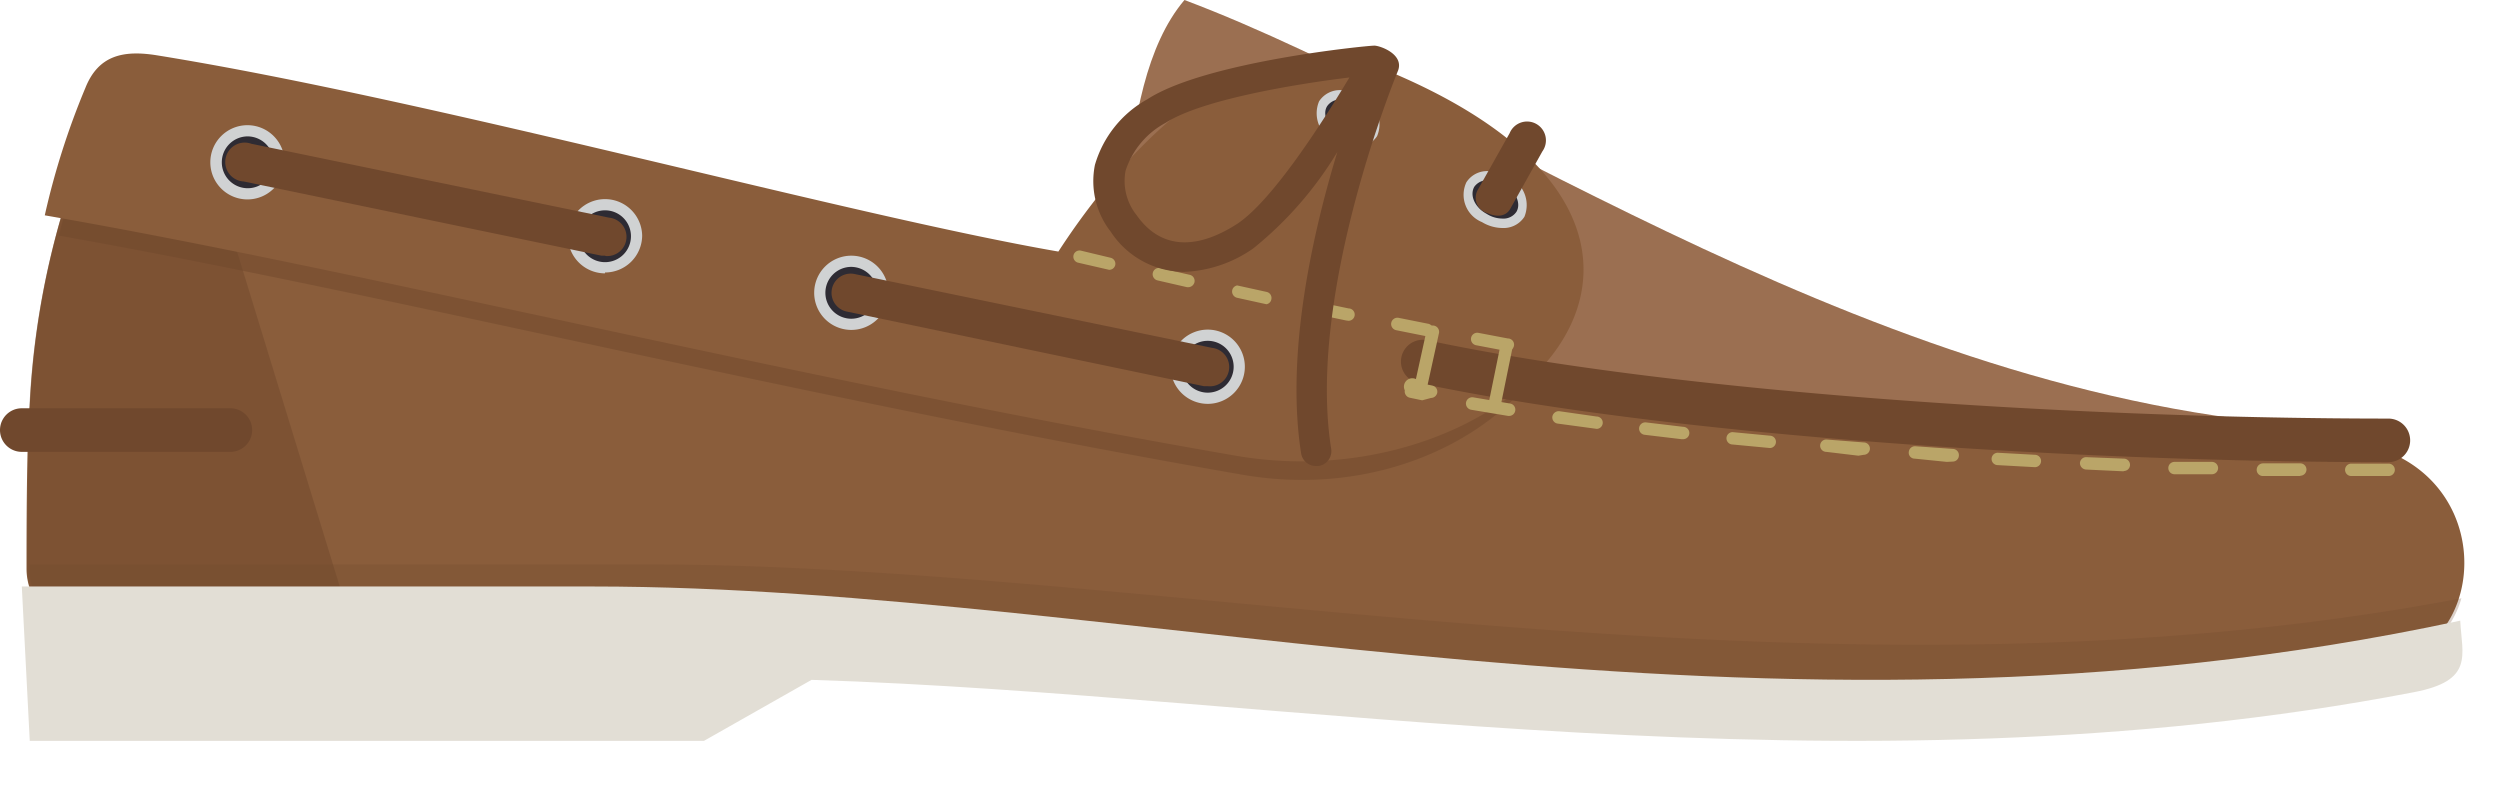 <svg xmlns="http://www.w3.org/2000/svg" viewBox="0 0 84.87 27.21"><title>Depositphotos_60823269_04</title><g data-name="Layer 2"><g data-name="Layer 5"><path d="M79.54 14.53C63.94 13.87 50.37 3.82 40.21 0c-2.59 3.06-1.75 10-2.78 13.79 13.31 2.63 28.23 5.76 43.18 6.31 3.89.14 2.22-1.65-1.07-5.57z" fill="#9b6f51"/><path d="M81.09 22.53c-20.4 4.21-41.36-1.11-57.81-1.11H3A2.12 2.12 0 0 1 .9 19.3c0-1.09 0-4.43.11-5.52A27.79 27.79 0 0 1 3.45 3.64 2.11 2.11 0 0 1 6 2.31c18.46 3 39.18 12.63 72.83 12.63 5.94 0 6.04 6.81 2.26 7.59z" fill="#8a5d3b"/><path d="M22 19.16H1v.15a2.12 2.12 0 0 0 2.1 2.12h20.27c16.44 0 37.41 5.32 57.81 1.11a3.14 3.14 0 0 0 2.38-2.23C61.84 24.44 39.54 19.16 22 19.16z" fill="#70482d" opacity=".25"/><path d="M6.15 2.35L6 2.31a2.11 2.11 0 0 0-2.55 1.33A27.79 27.79 0 0 0 1 13.79c-.05 1.08-.08 4.42-.08 5.52A2.12 2.12 0 0 0 3 21.43h9z" fill="#70482d" opacity=".5"/><path d="M83.52 21.07c-23.8 5.12-45-1.16-63.41-1.16H.74s.19 3.66.27 5.24H23.9l3.65-2.07c16.09.5 35.12 4.13 54.39.42 2.06-.39 1.64-1.25 1.58-2.43z" fill="#e2ded5"/><path d="M36.3 9l-.16.25C29 8 14.94 4.08 5.54 2.56a2.48 2.48 0 0 0-1.79.22 2.27 2.27 0 0 0-.1.22A31.75 31.75 0 0 0 2 8c10.83 1.91 25.29 5.53 40.2 8.12 4.53.78 8.58-1.18 10.28-3.93-5.85-.87-11.19-2.01-16.18-3.19z" fill="#70482d" opacity=".5"/><path d="M46.78 2.27c-4.94-2-9.38 4-10.85 6.27C28.81 7.31 14.75 3.4 5.34 1.88c-1.16-.19-2 0-2.44 1.1a25.79 25.79 0 0 0-1.38 4.33c11 1.91 25.53 5.58 40.43 8.16 9.5 1.65 18.48-7.72 4.83-13.2z" fill="#8a5d3b"/><path d="M81.09 15.69c-10.09 0-24.17-.84-32.94-2.69a.74.74 0 1 1 .3-1.45c8.67 1.84 22.64 2.66 32.63 2.66a.74.74 0 1 1 0 1.48z" fill="#70482d"/><path d="M81.09 16.16h-1.27a.21.21 0 0 1-.21-.21.21.21 0 0 1 .21-.21h1.27a.21.21 0 1 1 0 .42zm-3 0h-1.27a.21.21 0 0 1-.21-.22.22.22 0 0 1 .21-.21h1.27a.21.21 0 0 1 .21.21.21.21 0 0 1-.21.21zm-3-.06h-1.27a.21.21 0 0 1 0-.42h1.27a.21.21 0 0 1 0 .42zm-3-.1l-1.27-.06a.22.22 0 0 1-.21-.22.21.21 0 0 1 .22-.2l1.27.05a.21.21 0 0 1 0 .42zm-3-.14l-1.27-.07a.21.21 0 0 1 0-.42l1.27.07a.21.21 0 0 1 .2.22.21.21 0 0 1-.21.2zm-3-.18L65 15.57a.2.2 0 0 1-.2-.23.21.21 0 0 1 .23-.19l1.27.09a.21.21 0 0 1 .2.23.21.21 0 0 1-.21.2zm-3-.21L62 15.34a.21.21 0 0 1 0-.42l1.27.1a.21.21 0 0 1 0 .42zm-3-.26l-1.27-.12a.21.21 0 1 1 0-.42l1.26.12a.21.21 0 0 1 0 .42zm-3-.3l-1.26-.15a.21.21 0 1 1 .05-.42l1.26.15a.21.21 0 0 1 0 .42zm-2.95-.36l-1.26-.17a.21.21 0 0 1-.18-.24.22.22 0 0 1 .24-.18l1.26.18a.21.21 0 0 1 0 .42zm-2.94-.43l-1.26-.21a.21.21 0 1 1 .08-.42l1.25.21a.21.21 0 0 1 .17.24.21.21 0 0 1-.21.18zm-2.92-.53l-.43-.09a.22.22 0 0 1-.16-.25.22.22 0 0 1 .51-.25l.42.09a.21.21 0 0 1 .17.25.22.22 0 0 1-.21.17z" fill="#baa568"/><path d="M51.11 11.91l-1-.19a.21.21 0 0 1 .08-.42l1 .19a.21.21 0 0 1 0 .42zm-2.71-.5l-1-.2a.21.21 0 1 1 .08-.42l1 .2a.21.21 0 0 1 .17.25.22.22 0 0 1-.21.17zm-2.7-.53l-1-.21a.21.21 0 0 1-.17-.25.21.21 0 0 1 .25-.16l1 .21a.21.21 0 0 1 0 .42zm-2.7-.55l-1-.22a.22.22 0 0 1-.17-.25.21.21 0 0 1 .17-.17l1 .22a.21.21 0 0 1 .16.25.2.2 0 0 1-.2.17zm-2.7-.58l-1-.23a.21.21 0 1 1 .09-.42l1 .23a.21.21 0 0 1 .16.25.22.22 0 0 1-.21.17zm-2.69-.6l-1-.23a.21.21 0 1 1 .09-.41l1 .24a.21.21 0 0 1 .16.25.21.21 0 0 1-.21.16z" fill="#baa568"/><path d="M7.82 15.34H.74a.74.74 0 1 1 0-1.48h7.08a.74.74 0 0 1 0 1.48z" fill="#70482d"/><circle cx="8.4" cy="5.52" r="1.07" fill="#2e2b33"/><path d="M8.4 6.77a1.26 1.26 0 1 1 1.26-1.25A1.26 1.26 0 0 1 8.4 6.77zm0-2.14a.88.88 0 1 0 .89.88.89.89 0 0 0-.89-.88z" fill="#d0d2d3"/><circle cx="20.54" cy="8.03" r="1.07" fill="#2e2b33"/><path d="M20.54 9.28A1.26 1.26 0 1 1 21.8 8a1.26 1.26 0 0 1-1.26 1.25zm0-2.14a.88.88 0 1 0 .88.88.88.88 0 0 0-.88-.88z" fill="#d0d2d3"/><path d="M20.55 8.68h-.13L8.27 6.16a.66.66 0 1 1 .26-1.28l12.15 2.51a.65.65 0 0 1-.13 1.3z" fill="#70482d"/><circle cx="28.9" cy="9.94" r="1.07" fill="#2e2b33"/><path d="M28.9 11.2a1.26 1.26 0 1 1 1.26-1.25 1.26 1.26 0 0 1-1.26 1.25zm0-2.14a.88.88 0 1 0 .88.88.89.89 0 0 0-.88-.88z" fill="#d0d2d3"/><circle cx="41.04" cy="12.45" r="1.07" fill="#2e2b33"/><path d="M41 13.71a1.26 1.26 0 1 1 1.26-1.26A1.26 1.26 0 0 1 41 13.71zm0-2.14a.88.88 0 1 0 .88.88.88.88 0 0 0-.88-.88z" fill="#d0d2d3"/><path d="M41 13.11h-.13l-12.11-2.53A.65.65 0 0 1 29 9.3l12.15 2.51a.65.65 0 0 1-.15 1.3z" fill="#70482d"/><ellipse cx="50.72" cy="6.77" rx=".73" ry=".99" transform="rotate(-59.42 50.72 6.768)" fill="#2e2b33"/><path d="M51 7.74a1.36 1.36 0 0 1-.69-.2 1 1 0 0 1-.53-1.35.83.83 0 0 1 .75-.38 1.36 1.36 0 0 1 .69.2 1.05 1.05 0 0 1 .53 1.35.84.84 0 0 1-.75.38zm-.47-1.62a.54.54 0 0 0-.48.22c-.16.28 0 .69.42.92a1 1 0 0 0 .53.16.53.53 0 0 0 .48-.23c.16-.27 0-.69-.42-.92a1.06 1.06 0 0 0-.53-.15z" fill="#d0d2d3"/><ellipse cx="45.81" cy="4.03" rx=".73" ry=".99" transform="rotate(-59.3 45.77 4.055)" fill="#2e2b33"/><path d="M46 5a1.39 1.39 0 0 1-.69-.2 1.05 1.05 0 0 1-.53-1.36.84.84 0 0 1 .75-.38 1.38 1.38 0 0 1 .69.2 1.05 1.05 0 0 1 .53 1.36A.85.85 0 0 1 46 5zm-.47-1.62a.53.53 0 0 0-.48.23c-.16.27 0 .68.42.92a1.09 1.09 0 0 0 .53.15.53.53 0 0 0 .48-.23c.16-.27 0-.69-.42-.92a1.08 1.08 0 0 0-.53-.15z" fill="#d0d2d3"/><path d="M50.48 7.23a.54.54 0 0 1-.32-.77l1.09-1.94a.64.64 0 1 1 1.11.62l-1.09 1.95c-.11.2-.37.33-.79.14z" fill="#70482d"/><path d="M48.15 13.47a.22.22 0 0 1-.16-.25l.44-2a.21.21 0 0 1 .42.09l-.44 2a.21.21 0 0 1-.21.16z" fill="#baa568"/><path d="M50.72 13.82a.21.21 0 0 1-.16-.25l.39-1.91a.21.21 0 0 1 .41.08l-.39 1.91a.21.21 0 0 1-.21.17z" fill="#baa568"/><path d="M46.64 1.55c-.23 0-5.72.54-7.69 1.82a3.74 3.74 0 0 0-1.78 2.23 2.79 2.79 0 0 0 .54 2.27 3 3 0 0 0 2.48 1.36 4.38 4.38 0 0 0 2.36-.8 12.47 12.47 0 0 0 2.85-3.27c-.84 2.76-1.76 6.84-1.23 10.23a.51.51 0 0 0 .51.43h.08a.51.51 0 0 0 .43-.59c-.84-5.3 2.24-12.76 2.27-12.83.22-.58-.67-.87-.82-.85zM42 7.6c-1.43.92-2.62.83-3.41-.29a1.86 1.86 0 0 1-.38-1.51 2.83 2.83 0 0 1 1.36-1.63c1.21-.78 4.35-1.31 6.24-1.54-.96 1.6-2.63 4.19-3.81 4.97z" fill="#70482d"/></g></g></svg>
